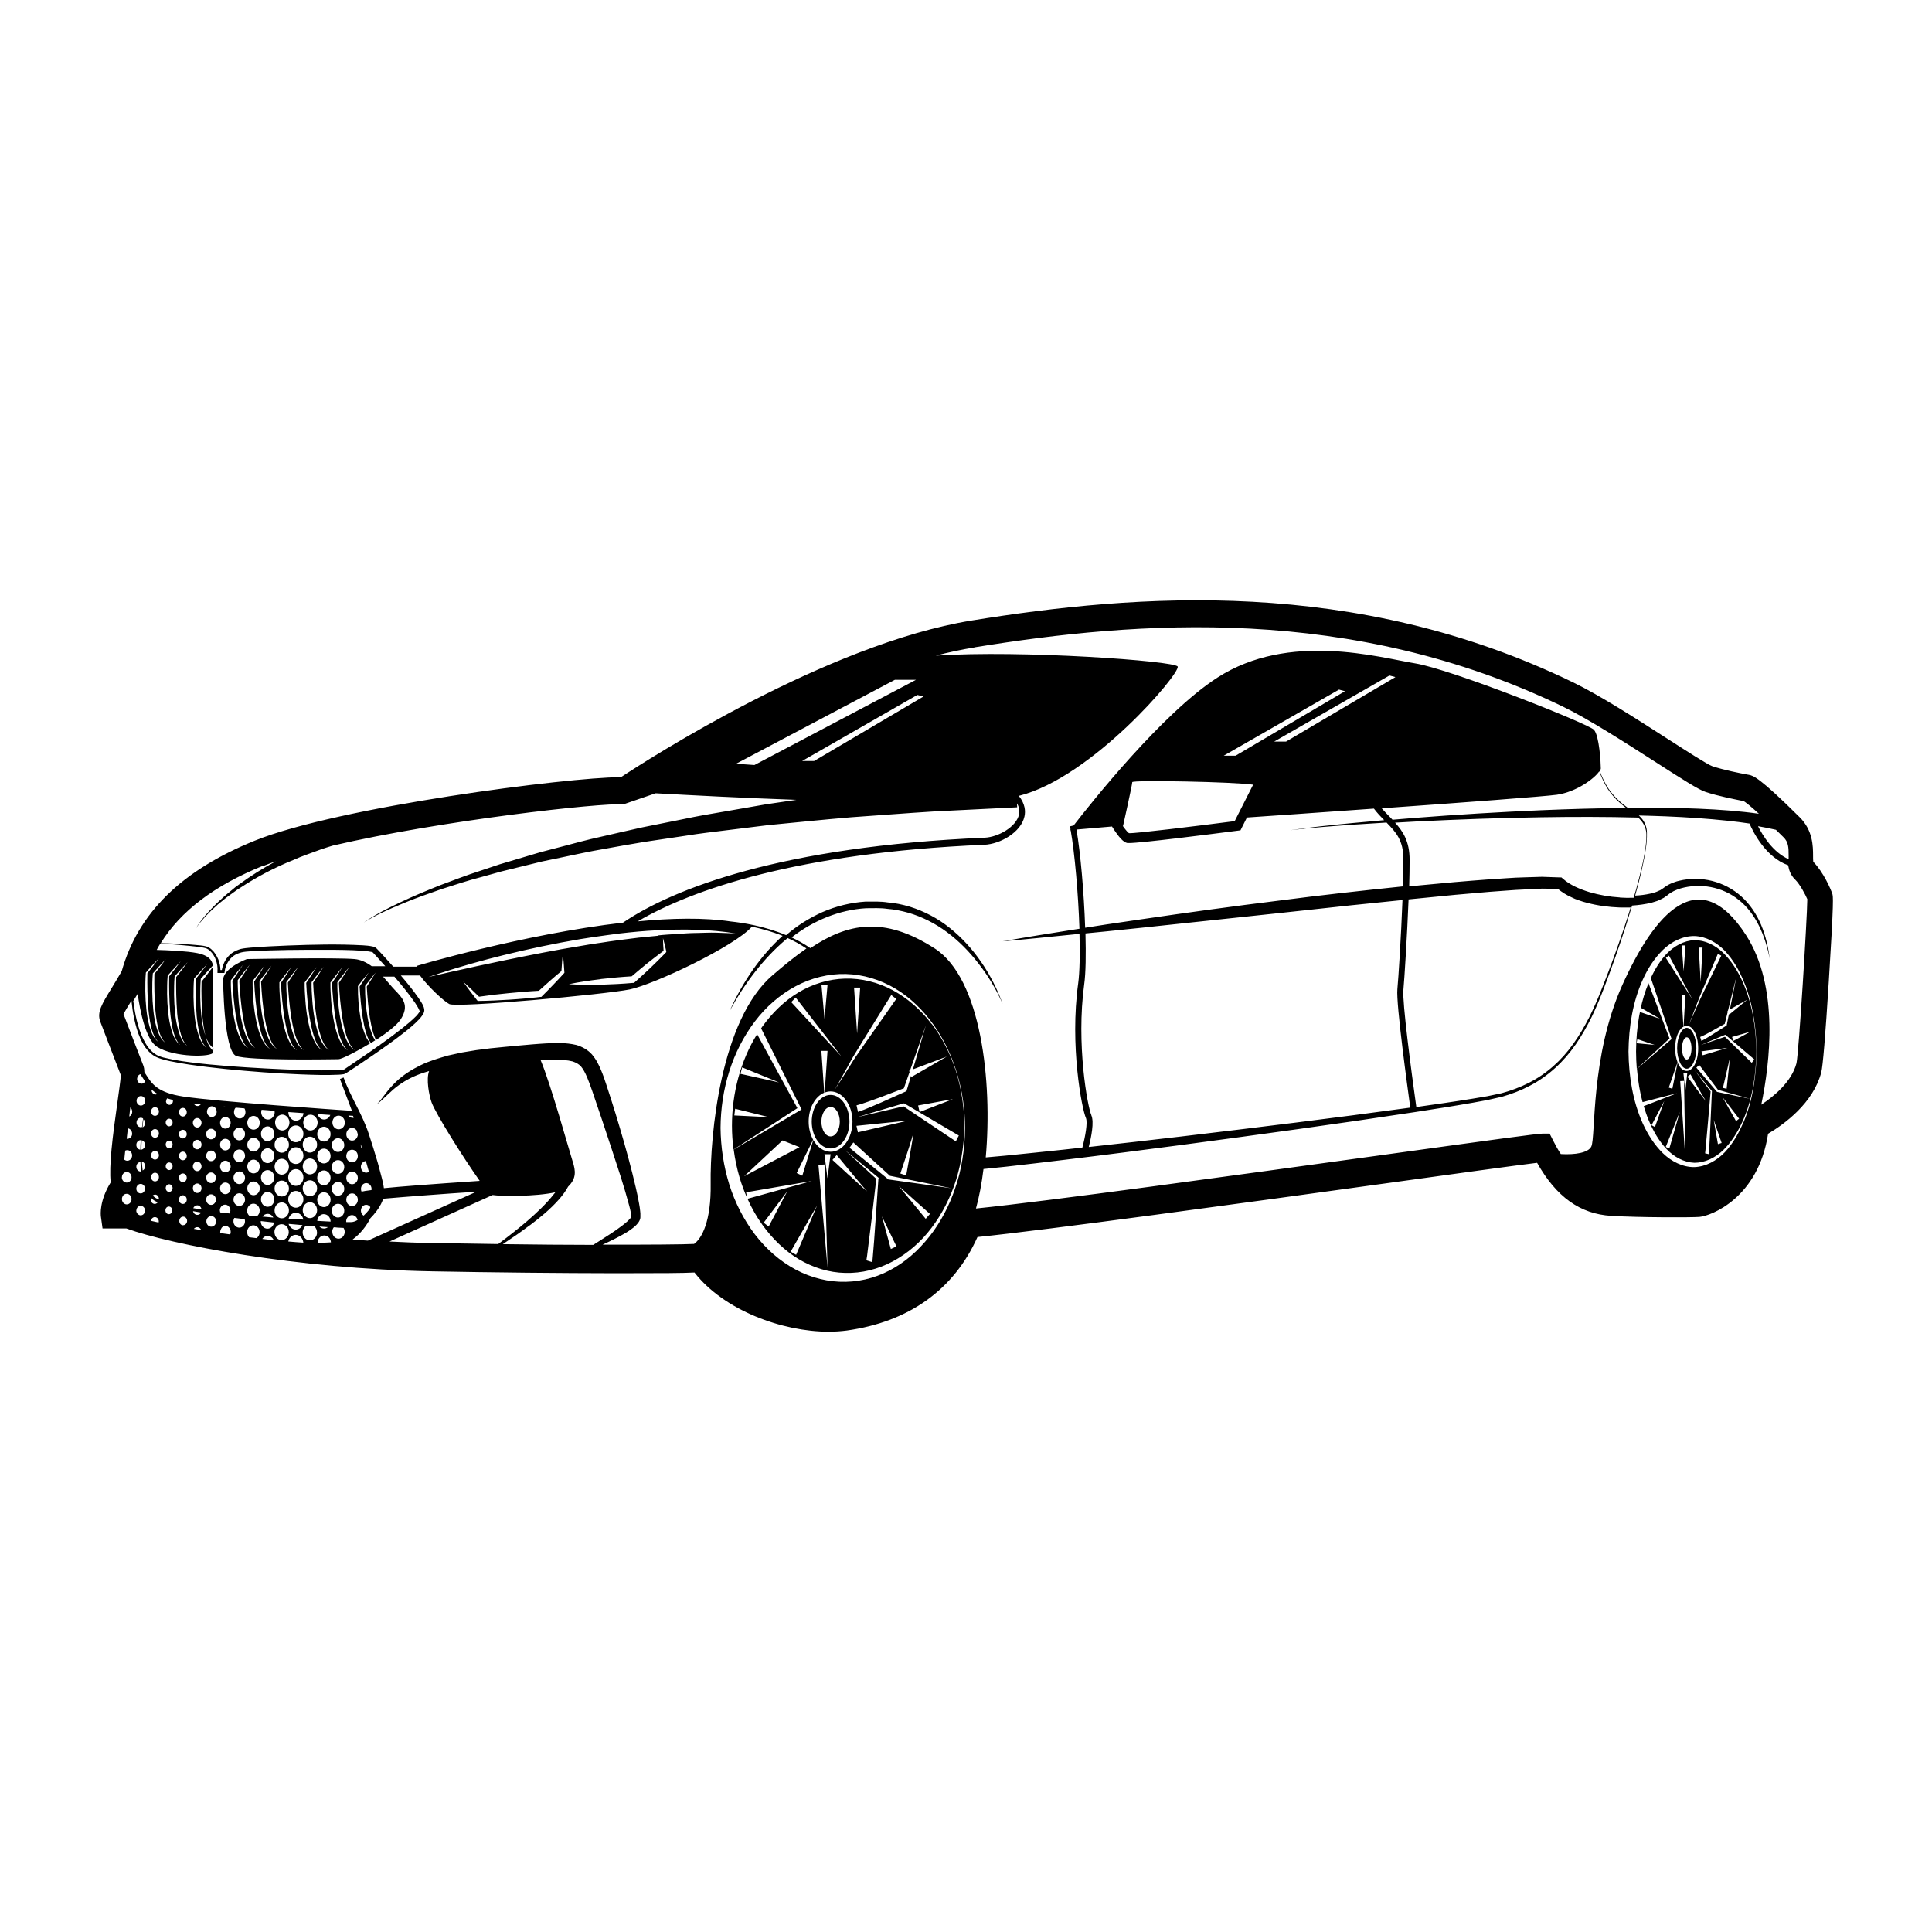 <?xml version="1.0" encoding="UTF-8"?>
<svg id="Layer_1" data-name="Layer 1" xmlns="http://www.w3.org/2000/svg" width="500" height="500" viewBox="0 0 500 500">
  <rect width="500" height="500" fill="none"/>
  <path d="m474.18,231.28c-.33-1.07-2.27-5.56-4.91-8.25-.05-.36-.05-1.01-.05-1.53,0-2.47-.03-6.58-3.45-9.98-10.52-10.47-12.11-10.8-13.16-10.99l-.6-.11c-1.75-.33-5.81-1.12-8.83-2.11-1.23-.41-6.74-3.97-11.62-7.1-7.81-5.02-17.54-11.29-24.5-14.64-56.35-27.33-112.76-22.89-155.6-15.98-37.44,6.06-83.84,35.99-90.78,40.56h-.33c-13.05,0-72.66,7.59-94.42,16.42-18.94,7.67-30.2,18.72-34.43,33.77-.9,1.59-1.81,3.04-2.6,4.36-2.55,4.17-3.84,6.22-2.96,8.66.38,1.07,4.3,11.21,5.34,13.9-.08,1.23-.52,4.44-.9,7.1-1.26,8.94-2.19,16.31-1.73,20.64-2.91,4.71-2.63,8.25-2.52,8.96l.41,2.96h6.17c11.43,4.17,43.83,10.44,79.13,11.1,15.87.3,33.19.47,47.58.49,11.92,0,17.51-.03,20.31-.19,7.62,9.78,22.69,15.32,34.73,15.32,1.62,0,3.18-.11,4.66-.3,16.06-2.22,27.74-10.55,33.85-24.2,18.14-1.84,68.3-8.74,105.28-13.84,18.2-2.52,34.29-4.74,39.55-5.37,4.99,8.85,11.13,13.24,19.19,13.73,7.02.44,20.91.44,22.83.27,3.01-.25,15.24-4.91,17.76-21.52,4.3-2.55,11.65-7.92,13.76-15.87.41-1.56,1.07-9.48,1.95-23.57,1.34-21.3,1.12-22.01.9-22.69m-14.55-16.5c.6.6,1.23,1.21,1.92,1.89,1.29,1.26,1.34,2.6,1.34,4.85v.85c-4.08-1.81-6.72-6.14-7.92-8.55,1.56.27,3.1.58,4.63.93m-207.24-47.25c42.02-6.8,97.27-11.16,152.17,15.4,6.61,3.21,16.17,9.35,23.85,14.28,7.29,4.69,11.21,7.18,13.02,7.78,3.34,1.1,7.51,1.89,9.51,2.3l.33.05c.49.3,1.75,1.26,3.95,3.29-2.49-.36-4.96-.6-7.46-.82-5.45-.44-10.88-.63-16.31-.71-3.4-.05-6.77-.05-10.17,0-1.89-1.37-3.67-2.99-5.02-5.02-.9-1.4-1.64-2.91-2.22-4.52.16-.27.27-.49.27-.66,0-1.32-.38-8.47-1.78-10-1.37-1.53-36.97-15.68-46.27-17.19-9.29-1.51-32.62-8.28-51.2,3.7-14.25,9.18-32.84,32.64-37.19,38.26l-.93.22c.05.25.11.52.14.79-.11.14-.16.22-.16.22h.19c1.04,5.89,1.97,16.42,2.27,25.49l-1.95.3c-5.98.96-11.95,1.89-17.93,2.96,6.03-.52,12.03-1.15,18.03-1.75l1.86-.19c.14,5.26.05,9.95-.33,12.77-2.22,16.06.93,32.53,2,34.89.49,1.12-.16,4.8-.93,7.65-1.56.16-3.12.36-4.69.52-5.04.55-10.09,1.04-15.13,1.56l-5.18.47c1.75-19.51-1.12-46.29-13.21-54.08-13.18-8.5-22.58-6.52-32.18-.08-1.53-1.07-3.18-2-4.85-2.77,5.67-4.41,12.36-7.15,19.27-7.56,1.84,0,3.67-.11,5.51.16,1.84.14,3.65.52,5.43,1.01,3.56,1.04,6.93,2.74,10,5.02s5.81,5.07,8.22,8.2c2.44,3.12,4.52,6.58,6.17,10.31-2.8-7.67-7.48-14.66-13.7-19.62-3.1-2.49-6.63-4.33-10.33-5.48-1.86-.55-3.76-.96-5.67-1.1-1.89-.3-3.84-.22-5.76-.22-3.84.25-7.65,1.18-11.21,2.74-3.34,1.51-6.52,3.48-9.35,5.95-5.67-2.38-11.37-3.23-14.31-3.54-6.93-1.04-15.32-.88-24.09-.03,13.9-8.17,41.33-17.76,89.68-19.82,4.17-.19,9.48-3.23,10.39-7.29.33-1.4.19-3.32-1.45-5.37,18.83-4.66,41.88-31.74,41.11-33.47-.66-1.45-40.56-4.33-62.6-2.82,3.34-.88,6.72-1.59,10.09-2.14m30.18,121.09c-.99-2.19-3.97-18.45-1.86-33.88.41-2.91.47-7.76.33-13.18l5.59-.55,9.02-.93,36.04-3.84,18.01-1.95,13.38-1.37c-.36,9.54-1.04,20.15-1.32,23.08-.36,3.84,2.69,25.82,3.34,30.64-19.76,2.71-39.55,5.13-59.34,7.48-7.95.93-15.9,1.84-23.87,2.71.63-2.49,1.45-6.47.66-8.22m131.48-89.02c.55,1.59,1.26,3.12,2.17,4.55,1.26,1.97,2.96,3.59,4.77,4.96-7.35.05-14.72.27-22.06.58-10.83.47-21.65,1.12-32.48,1.97-1.97.16-3.95.33-5.92.49-.25-.25-.49-.49-.74-.77-.69-.69-1.37-1.4-2.06-2.19,20.42-1.45,42.26-3.07,45.33-3.51,5.13-.74,9.81-4.28,10.96-6.06m-81.02-7.7h-3.1l29.82-17.1,1.56.41-28.31,16.69h.03Zm-13.05,3.65h-3.1l29.82-17.1,1.56.41-28.31,16.69h.03Zm4.5,7.51l-4.77,9.43c-10,1.29-25.65,3.21-27.35,3.12-.19-.11-.66-.52-1.62-1.89h.08s2.38-10.66,2.38-11.32c0-.6,26.5-.08,31.3.66m-36.51,10.88c1.78,2.82,2.93,4.03,3.95,4.22h.41c3.18,0,20.58-2.22,28.26-3.21l.6-.08,1.67-3.32c4.96-.33,18.36-1.26,32.86-2.3.88,1.15,1.78,2.11,2.66,2.99-2.71.25-5.43.49-8.14.74-5.4.52-10.8,1.07-16.17,1.86,5.37-.66,10.8-1.04,16.2-1.43,2.91-.19,5.81-.38,8.72-.55,2.47,2.52,4.36,4.63,4.36,9.48,0,2.03-.05,4.44-.14,7.04-10.63,1.1-21.24,2.27-31.82,3.65-12.01,1.48-23.98,3.12-35.96,4.88l-8.99,1.32-5.45.85c-.3-9.04-1.21-19.43-2.25-25.41l9.21-.79.03.05Zm78.72,72.5c-1.34-9.59-3.65-27.13-3.34-30.26.27-2.99.96-13.79,1.34-23.43l3.04-.3c6-.63,12.01-1.18,18.01-1.67l4.5-.33,2.25-.16,2.25-.11,4.5-.22,4.06.05c1.1.88,2.27,1.62,3.45,2.14.33.16.69.33,1.01.47l1.04.38c.69.27,1.37.44,2.08.63,2.77.74,5.59,1.1,8.41,1.21.96.03,1.92,0,2.88,0-.55,1.75-1.1,3.51-1.7,5.26-1.75,5.24-3.65,10.42-5.67,15.51-1.01,2.58-2.08,5.07-3.29,7.51-1.23,2.41-2.58,4.74-4.14,6.93-3.07,4.36-7.04,7.89-11.57,10.17-2.27,1.15-4.63,2.03-7.07,2.69-1.23.27-2.47.52-3.67.77l-3.75.63c-4.85.79-9.73,1.48-14.61,2.17m52.68-54.24c-2.66-.16-5.32-.63-7.87-1.37-2.52-.77-5.04-1.84-6.88-3.48l-.38-.33h-.38l-4.66-.16-4.55.14-2.27.08-2.27.14-4.52.3c-6.03.44-12.06.96-18.09,1.56-.88.08-1.75.19-2.66.27.08-2.52.11-4.88.11-6.88,0-4.77-1.7-7.35-3.76-9.62,1.78-.11,3.56-.19,5.34-.3,10.83-.55,21.65-.93,32.45-1.1,8.36-.14,16.75-.14,25.11.08.27.25.52.49.77.79.85.99,1.37,2.3,1.37,3.67,0,2.77-.55,5.51-1.15,8.2-.63,2.71-1.34,5.43-2.14,8.09-1.18.05-2.38.03-3.56-.05m-171.55,73.7c-1.37,4.55-3.4,8.85-6.11,12.64-2.71,3.75-6.03,7.04-9.92,9.35-3.86,2.33-8.28,3.67-12.75,3.75-4.47.11-8.96-1.01-13.02-3.18s-7.65-5.34-10.55-9.13c-2.88-3.81-5.13-8.22-6.61-12.91-1.45-4.69-2.19-9.65-2.25-14.61.03-4.96.77-9.92,2.25-14.61,1.48-4.69,3.73-9.1,6.61-12.91,2.88-3.81,6.5-6.96,10.55-9.13,4.06-2.17,8.55-3.29,13.02-3.18s8.88,1.45,12.75,3.75c3.89,2.3,7.24,5.59,9.92,9.35,2.71,3.78,4.74,8.09,6.11,12.64s2.06,9.32,2.06,14.09c0,2.77-.25,5.51-.69,8.22-.19,1.18-.44,2.33-.71,3.48-.19.79-.41,1.59-.66,2.38m-92.23-52.6c2.66-.3,5.34-.55,8.03-.71,1.32-1.15,2.69-2.25,4.03-3.37,1.4-1.1,2.8-2.19,4.22-3.23-.08-1.1-.14-2.19-.16-3.29.33,1.12.6,2.27.85,3.43v.19l-.14.16c-1.29,1.34-2.6,2.63-3.95,3.92-1.34,1.26-2.69,2.52-4.08,3.73l-.19.16h-.25c-2.74.25-5.51.38-8.28.47-2.77.05-5.54.05-8.3-.14,2.74-.58,5.48-.96,8.22-1.29m14.86-11.24l-4.99.49-4.99.63c-.88.11-1.75.22-2.63.36-.79.11-1.56.25-2.36.36-.19.03-.38.05-.58.08-1.48.22-2.93.44-4.41.71-6.63,1.07-13.21,2.38-19.79,3.73-1.64.33-3.29.69-4.93,1.04-1.64.33-3.29.71-4.93,1.07-2.47.52-4.91,1.1-7.37,1.64-.82.19-1.67.38-2.49.58.82-.27,1.67-.55,2.49-.82,5.62-1.84,11.29-3.45,16.99-4.85,6.55-1.62,13.16-3.01,19.82-4.14,2.25-.36,4.52-.71,6.8-1.01,1.1-.14,2.19-.3,3.29-.44,3.32-.38,6.63-.71,9.98-.85,6.72-.33,13.49-.27,20.15.82-1.67-.05-3.37-.11-5.02-.19-1.67-.05-3.34.05-5.02.08-1.67,0-3.34.14-5.02.25s-3.34.19-5.02.38m-24.2,9.65l-.14.16c-.93,1.01-1.86,2.03-2.82,3.01-.93.99-1.92,1.97-2.88,2.93l-.16.16h-.27c-1.32.19-2.66.27-3.97.41-1.32.14-2.66.19-3.97.3-2.66.16-5.32.3-8,.33h-.25l-.14-.16c-1.23-1.56-2.44-3.15-3.62-4.82,1.4,1.26,2.77,2.58,4.11,3.89,2.58-.38,5.18-.69,7.76-.93,1.32-.11,2.66-.25,3.97-.36,1.26-.08,2.49-.19,3.75-.25.93-.85,1.89-1.7,2.85-2.55.99-.88,1.97-1.7,2.99-2.55.11-1.48.19-2.96.38-4.44.16,1.56.27,3.1.38,4.66v.16l.03.03Zm85.54-75.81h5.45l-41.83,22.06-4.74-.33s41.11-21.74,41.11-21.74Zm5.81,3.92l1.56.41-28.31,16.69h-3.1l29.82-17.1h.03Zm-169.3,44.27c.99-.41,2.08-.79,3.23-1.21-3.32,1.78-6.55,3.81-9.62,6.08-.55.38-1.07.77-1.56,1.21l-1.53,1.26c-.52.41-.99.88-1.48,1.32-.49.47-.99.88-1.45,1.37l-1.4,1.43-1.34,1.51c-.85,1.04-1.7,2.11-2.36,3.29.71-1.15,1.62-2.17,2.49-3.15l1.4-1.43,1.45-1.34c.47-.47,1.01-.85,1.51-1.26.52-.41.99-.85,1.53-1.21l1.59-1.15c.52-.38,1.04-.77,1.62-1.1,4.33-2.85,8.91-5.24,13.65-7.15,2.33-1.07,4.77-1.84,7.13-2.74,1.04-.36,2.08-.69,3.15-1.01,27.9-6.5,69.21-11.1,75.24-10.69l8.3-2.85c8.85.49,22.31,1.21,36.43,1.7-2.6.38-5.24.77-7.84,1.15l-10.69,1.86c-3.56.6-7.13,1.21-10.69,1.97l-10.66,2.14c-3.54.77-7.07,1.62-10.61,2.41-3.54.77-7.04,1.73-10.55,2.66l-5.26,1.37-5.24,1.56-5.24,1.56-5.18,1.73c-3.45,1.1-6.88,2.44-10.28,3.7-3.4,1.37-6.77,2.74-10.09,4.33-3.32,1.56-6.61,3.21-9.65,5.32,3.12-1.95,6.5-3.43,9.84-4.82,3.34-1.43,6.77-2.6,10.2-3.81,3.45-1.1,6.88-2.25,10.39-3.15l5.21-1.45,5.26-1.29,5.26-1.29,5.29-1.1c3.54-.74,7.04-1.51,10.58-2.11,3.54-.63,7.07-1.29,10.63-1.86l10.66-1.59c3.54-.58,7.13-.99,10.69-1.43l10.69-1.32c7.15-.69,14.28-1.43,21.43-2.03,7.15-.49,14.31-1.07,21.49-1.51l21.49-1.07-.05-1.04c.52.9.74,1.89.52,2.93-.71,3.18-5.37,5.84-8.91,5.98-52.57,2.25-80.55,13.16-93.57,21.98-25.93,3.01-53.34,11.18-53.34,11.18-.03.05-.05.14-.05.22h-6.06c-1.01-1.15-2.06-2.3-3.1-3.43l-.88-.93c-.16-.16-.27-.3-.49-.49-.19-.14-.41-.27-.52-.27-.11-.03-.25-.08-.36-.11-.88-.19-1.7-.25-2.49-.3-6.5-.36-12.96-.19-19.41.05-3.23.14-6.47.27-9.7.55-.79.08-1.62.14-2.47.33-.82.22-1.64.58-2.38,1.1-1.37,1.01-2.25,2.6-2.58,4.36h-.36c0-.96-.22-1.89-.55-2.74-.41-.99-.99-1.92-1.78-2.6-.38-.36-.85-.6-1.34-.77-.49-.14-.96-.19-1.45-.25-.93-.11-1.89-.16-2.82-.25-2.49-.16-5.02-.3-7.51-.33,5.15-8.33,13.9-14.94,26.53-20.06m-27.93,37.28c.14,1.53.36,3.07.69,4.55.38,1.45.82,2.99,1.92,4-.6-.41-1.07-1.04-1.43-1.73-.38-.69-.63-1.43-.85-2.17-.44-1.51-.69-3.04-.85-4.6s-.25-3.12-.27-4.69c0-1.56,0-3.12.14-4.69v-.08l.05-.05c1.1-1.23,2.19-2.44,3.32-3.65-.96,1.32-1.95,2.6-2.96,3.86-.05,3.07,0,6.14.25,9.18m-2.06-9.32c-.05,3.07,0,6.14.25,9.18.14,1.53.36,3.07.69,4.55.38,1.45.82,2.99,1.92,4-.6-.41-1.07-1.04-1.43-1.73-.38-.69-.63-1.43-.85-2.17-.44-1.51-.69-3.04-.85-4.6s-.25-3.12-.27-4.69c0-1.56,0-3.12.14-4.69v-.08l.05-.05c1.07-1.23,2.19-2.44,3.32-3.65-.96,1.32-1.95,2.6-2.96,3.86m-2.55,5.15c.66,4.8,2.14,12.06,5.04,13.9,4.44,2.82,14.33,2.71,14.53,1.43,0-.14.05-.52.05-1.1-.6-.41-1.04-1.04-1.43-1.7-.38-.69-.63-1.43-.85-2.17-.44-1.51-.69-3.04-.85-4.6s-.25-3.12-.27-4.69c0-1.56,0-3.12.14-4.69v-.08l.05-.05c1.04-1.18,2.08-2.33,3.15-3.45h0c-.3-.44-.19-2.38-4.14-3.15-2.66-.52-7.56-.74-10.47-.82.3-.58.6-1.12.96-1.67.66.05,1.32.08,1.97.14,1.89.14,3.75.3,5.62.49.93.11,1.86.19,2.8.33.47.08.93.14,1.34.27s.79.38,1.12.69c1.34,1.26,2.06,3.34,1.92,5.24v.47h1.81l.05-.41c.22-1.59,1.07-3.15,2.33-4.03.63-.44,1.34-.71,2.08-.9.74-.16,1.53-.22,2.33-.27,3.21-.19,6.44-.27,9.65-.33,3.23-.05,6.44-.05,9.68-.05s6.44.03,9.62.25c.79.05,1.59.14,2.3.3.14,0,.36.14.25.05.11.08.27.27.41.41l.85.93c.69.77,1.37,1.53,2.06,2.3h-3.51c-1.32-.96-2.82-1.7-4.44-1.84-4.74-.44-27.87,0-27.87,0,0,0-5.65,2.06-6.14,5.13,0,0,.11,18.64,3.37,19.93,3.26,1.29,25,.85,26.48.85.79,0,4.52-1.86,8.25-4.14-.25-.25-.44-.52-.63-.79-.38-.55-.66-1.18-.88-1.81-.49-1.26-.79-2.6-1.04-3.95-.47-2.69-.69-5.43-.66-8.17v-.08l.05-.05c.6-.82,1.23-1.62,1.89-2.41.27-.33.55-.69.82-1.01-.22.33-.41.66-.63,1.01-.55.88-1.12,1.75-1.7,2.6.16,2.66.38,5.34.79,7.98.22,1.32.47,2.63.85,3.92.3.96.69,1.95,1.29,2.71.36-.22.74-.47,1.1-.69,0,0-.03-.03-.03-.05-.38-.58-.66-1.18-.88-1.84-.49-1.26-.79-2.6-1.04-3.95-.47-2.69-.69-5.43-.66-8.17v-.08l.05-.05c.6-.79,1.23-1.59,1.86-2.38.27-.33.55-.69.82-1.01-.22.33-.41.69-.63,1.01-.55.88-1.12,1.75-1.67,2.6.16,2.69.38,5.34.79,7.98.22,1.32.47,2.63.85,3.92.22.66.44,1.32.77,1.92,2.82-1.84,5.4-3.84,6.36-5.32,2.38-3.67.49-5.54-1.59-7.7-.79-.82-1.78-2.08-2.96-3.37h2.93c1.89,2.19,3.73,4.44,5.37,6.8.44.69.93,1.43,1.15,2.06.25-.05-.33.77-.85,1.32-1.12,1.15-2.41,2.19-3.7,3.23-1.89,1.48-3.81,2.91-5.78,4.3.05.05.11.11.16.16-.08-.03-.14-.08-.22-.14-.74.52-1.45,1.04-2.19,1.56l-4.11,2.8-2.06,1.4-.52.36-.27.19h-.05c-.33.05-.71.11-1.1.14-3.15.16-6.41.05-9.62,0-6.44-.22-12.88-.55-19.3-1.04-3.21-.25-6.41-.55-9.62-.96-1.59-.19-3.18-.44-4.77-.74-.79-.16-1.56-.33-2.33-.52-.77-.22-1.51-.47-2.14-.93-1.32-.88-2.3-2.3-3.04-3.84s-1.29-3.21-1.7-4.91c-.38-1.62-.66-3.26-.88-4.93.36-.58.74-1.21,1.12-1.84m10.22,4.88c.14,1.53.36,3.07.69,4.55.38,1.45.82,2.99,1.92,4-.6-.41-1.07-1.04-1.43-1.73-.38-.69-.63-1.43-.85-2.17-.44-1.51-.69-3.04-.85-4.6s-.25-3.12-.27-4.69c0-1.56,0-3.12.14-4.69v-.08l.05-.05c1.07-1.23,2.19-2.44,3.32-3.65-.96,1.32-1.95,2.6-2.96,3.86-.05,3.07,0,6.14.25,9.18m-2.06-9.32c-.05,3.07,0,6.14.25,9.18.14,1.53.36,3.07.69,4.55.38,1.45.82,2.99,1.92,4-.6-.41-1.07-1.04-1.43-1.73-.38-.69-.63-1.43-.85-2.17-.44-1.51-.69-3.04-.85-4.6s-.25-3.12-.27-4.69c0-1.56,0-3.12.14-4.69v-.08l.05-.05c1.1-1.23,2.19-2.44,3.32-3.65-.96,1.32-1.95,2.6-2.96,3.86m7.07,10c.14,1.53.36,3.07.69,4.55.38,1.45.82,2.99,1.92,4-.6-.41-1.07-1.04-1.43-1.73-.38-.69-.63-1.43-.85-2.17-.44-1.51-.69-3.04-.85-4.6s-.25-3.12-.27-4.69c0-1.56,0-3.12.14-4.69v-.08l.05-.05c1.1-1.23,2.19-2.44,3.32-3.65-.96,1.32-1.95,2.6-2.96,3.86-.05,3.07,0,6.14.25,9.18m35.96.96c.25,1.51.55,3.01,1.01,4.47.47,1.43,1.04,2.91,2.19,3.84-.63-.36-1.15-.96-1.56-1.59-.41-.63-.74-1.37-1.01-2.08-.55-1.45-.9-2.99-1.18-4.52s-.47-3.07-.58-4.63c-.11-1.56-.22-3.1-.19-4.69v-.08l.05-.05c.99-1.32,2-2.63,3.04-3.92-.88,1.4-1.75,2.77-2.69,4.11.14,3.07.44,6.11.9,9.13m2.44,4.6c-.55-1.45-.9-2.99-1.18-4.52s-.47-3.07-.58-4.63c-.11-1.56-.22-3.1-.19-4.69v-.08l.05-.05c.99-1.32,2-2.63,3.04-3.92-.88,1.4-1.75,2.77-2.69,4.11.14,3.07.44,6.11.9,9.13.25,1.51.55,3.01,1.01,4.47.47,1.43,1.04,2.91,2.19,3.84-.63-.36-1.15-.96-1.56-1.59-.41-.66-.74-1.37-1.01-2.08m-9.07-4.6c.25,1.51.55,3.01,1.01,4.47.47,1.43,1.04,2.91,2.19,3.84-.63-.36-1.15-.96-1.56-1.59-.41-.63-.74-1.37-1.01-2.08-.55-1.45-.9-2.99-1.18-4.52s-.47-3.07-.58-4.63c-.11-1.56-.22-3.1-.19-4.69v-.08l.05-.05c.99-1.32,2-2.63,3.04-3.92-.88,1.4-1.75,2.77-2.69,4.11.14,3.07.44,6.11.9,9.13m2.44,4.6c-.55-1.45-.9-2.99-1.18-4.52s-.47-3.07-.58-4.63c-.11-1.56-.22-3.1-.19-4.69v-.08l.05-.05c.99-1.32,2-2.63,3.04-3.92-.88,1.4-1.75,2.77-2.69,4.11.14,3.07.44,6.11.9,9.13.25,1.51.55,3.01,1.01,4.47.47,1.43,1.04,2.91,2.19,3.84-.63-.36-1.15-.96-1.56-1.59-.41-.66-.74-1.37-1.01-2.08m-8.94-4.6c.25,1.51.55,3.01,1.01,4.47.47,1.43,1.04,2.91,2.19,3.84-.63-.36-1.15-.96-1.56-1.59-.41-.63-.74-1.37-1.01-2.08-.55-1.45-.9-2.99-1.18-4.52s-.47-3.07-.58-4.63c-.11-1.56-.22-3.1-.19-4.69v-.08l.05-.05c.99-1.32,2-2.63,3.04-3.92-.88,1.4-1.75,2.77-2.69,4.11.14,3.07.44,6.11.9,9.13m2.44,4.6c-.55-1.45-.9-2.99-1.18-4.52s-.47-3.07-.58-4.63c-.11-1.56-.22-3.1-.19-4.69v-.08l.05-.05c.99-1.32,2-2.63,3.04-3.92-.88,1.4-1.75,2.77-2.69,4.11.14,3.07.44,6.11.9,9.13.25,1.51.55,3.01,1.01,4.47.47,1.43,1.04,2.91,2.19,3.84-.63-.36-1.15-.96-1.56-1.59-.41-.66-.74-1.37-1.01-2.08m-14.97-5.1c.25,1.51.55,3.01,1.01,4.47.47,1.43,1.04,2.91,2.19,3.84-.63-.36-1.15-.96-1.56-1.59-.41-.66-.74-1.37-1.01-2.08-.55-1.45-.9-2.99-1.18-4.52s-.47-3.07-.58-4.63-.22-3.1-.19-4.69v-.08l.05-.05c.99-1.32,2-2.63,3.04-3.92-.88,1.4-1.75,2.77-2.69,4.11.14,3.07.44,6.11.9,9.13m2.44,4.6c-.55-1.45-.9-2.99-1.18-4.52s-.47-3.07-.58-4.63-.22-3.1-.19-4.69v-.08l.05-.05c.99-1.32,2-2.63,3.04-3.92-.88,1.4-1.75,2.77-2.69,4.11.14,3.07.44,6.11.9,9.13.25,1.51.55,3.01,1.01,4.47.47,1.43,1.04,2.91,2.19,3.84-.63-.36-1.15-.96-1.56-1.59-.41-.63-.74-1.37-1.01-2.08m2.11-8.91c-.11-1.56-.22-3.1-.19-4.69v-.08l.05-.05c.99-1.32,2-2.63,3.04-3.92-.88,1.4-1.75,2.77-2.69,4.11.14,3.07.44,6.11.9,9.13.25,1.51.55,3.01,1.01,4.47.47,1.43,1.04,2.91,2.19,3.84-.63-.36-1.15-.96-1.56-1.59-.41-.63-.74-1.37-1.01-2.08-.55-1.45-.9-2.99-1.18-4.52s-.47-3.07-.58-4.63m3.56,9.15c-.55-1.45-.9-2.99-1.18-4.52s-.47-3.07-.58-4.63-.22-3.1-.19-4.66v-.08l.05-.05c.99-1.32,2-2.63,3.04-3.92-.88,1.4-1.75,2.77-2.69,4.11.14,3.07.44,6.11.9,9.13.25,1.51.55,3.01,1.01,4.47.47,1.43,1.04,2.91,2.19,3.84-.63-.36-1.15-.96-1.56-1.59-.41-.63-.74-1.37-1.01-2.08m-29.82,14.33v-.14h0s.11.08.14.14c.38.33.82.66,1.32.96h0c-.14.08-.3.16-.49.16-.14,0-.27-.03-.38-.08-.08-.03-.14-.08-.19-.14-.05-.03-.08-.05-.14-.11s-.08-.11-.11-.16c-.03-.05-.08-.11-.11-.19-.05-.14-.08-.27-.08-.44m3.78,2.82c0-.27.11-.55.27-.71.44.14.93.3,1.43.41.03.08.05.19.05.3,0,.41-.25.77-.58.9-.11.05-.22.08-.33.08-.27,0-.52-.14-.69-.36-.14-.16-.22-.38-.22-.6m7.18.6c.58.08,1.18.14,1.84.22-.22.27-.52.44-.85.44-.44,0-.79-.27-.99-.66m7.73.79c.3,0,.58.05.88.08-.11.03-.22.05-.33.05-.19,0-.38-.05-.55-.14m2.71,1.45c0-.47.16-.88.44-1.15.74.05,1.51.14,2.25.19.19.27.27.6.27.96,0,.14,0,.25-.03.36-.14.74-.74,1.29-1.45,1.29-.79,0-1.43-.69-1.48-1.53v-.11m7.04,0c0-.22.03-.41.11-.6,1.12.08,2.25.16,3.34.27,0,.11.03.22.03.33,0,.36-.08.69-.25.96-.3.58-.85.96-1.48.96-.74,0-1.34-.49-1.62-1.18-.08-.22-.14-.47-.14-.71m7.04,0v-.05c.66.05,1.32.11,1.97.14.66.05,1.32.11,1.95.14-.05.49-.25.93-.55,1.26-.36.41-.85.69-1.4.69-.66,0-1.23-.36-1.59-.9-.25-.36-.38-.79-.38-1.29m7.59.49c1.18.08,2.27.16,3.26.22-.27.69-.88,1.18-1.62,1.18-.79,0-1.45-.6-1.67-1.4m41.09,20.09l-28.07,12.66c-1.32-.08-2.63-.19-3.95-.3,2.06-1.51,3.56-3.51,4.6-5.51.58-.58,1.12-1.21,1.62-1.89.41-.55.79-1.12,1.12-1.78.22-.44.41-.88.58-1.37,5.59-.49,14.99-1.21,24.06-1.81m-87.95,4.88c0-.69.49-1.23,1.12-1.23s1.12.55,1.12,1.23c0,.38-.16.71-.38.93-.19.19-.47.3-.74.3-.49,0-.9-.36-1.07-.82-.05-.14-.08-.27-.08-.41m12.06-20.91c.55,0,1.01.49,1.01,1.12s-.44,1.12-1.01,1.12-1.01-.49-1.01-1.12.44-1.12,1.01-1.12m-1.01-4.55c0-.63.44-1.12,1.01-1.12s1.01.49,1.01,1.12-.44,1.12-1.01,1.12-1.01-.49-1.01-1.12m1.01,10.2c.55,0,1.01.49,1.01,1.12s-.44,1.12-1.01,1.12-1.01-.49-1.01-1.12.44-1.12,1.01-1.12m0,5.65c.55,0,1.01.49,1.01,1.12s-.44,1.12-1.01,1.12-1.01-.49-1.01-1.12.44-1.12,1.01-1.12m0,5.65c.55,0,1.01.49,1.01,1.12s-.44,1.12-1.01,1.12-1.01-.49-1.01-1.12.44-1.12,1.01-1.12m7.29-11.57c.69,0,1.26.6,1.26,1.37s-.55,1.37-1.26,1.37-1.26-.63-1.26-1.37.55-1.37,1.26-1.37m-1.26-4.28c0-.77.55-1.37,1.26-1.37s1.26.6,1.26,1.37-.55,1.37-1.26,1.37-1.26-.63-1.26-1.37m1.26,9.95c.69,0,1.26.6,1.26,1.37s-.55,1.37-1.26,1.37-1.26-.63-1.26-1.37.55-1.37,1.26-1.37m0,5.65c.69,0,1.26.6,1.26,1.37s-.55,1.37-1.26,1.37-1.26-.63-1.26-1.37.55-1.37,1.26-1.37m2.27,4.19c0-.82.6-1.51,1.37-1.51s1.37.69,1.37,1.51c0,.27-.08.55-.19.77-.44-.05-.88-.08-1.29-.14-.38-.05-.77-.11-1.15-.14-.05-.16-.08-.33-.08-.49m5.02-15.79c.82,0,1.48.74,1.48,1.64s-.66,1.64-1.48,1.64-1.51-.74-1.51-1.64.66-1.64,1.51-1.64m-1.51-4c0-.9.66-1.64,1.51-1.64s1.48.74,1.48,1.64-.66,1.64-1.48,1.64-1.51-.74-1.51-1.64m1.51,9.68c.82,0,1.48.74,1.48,1.64s-.66,1.64-1.48,1.64-1.51-.74-1.51-1.64.66-1.64,1.51-1.64m0,5.65c.82,0,1.48.74,1.48,1.64s-.66,1.64-1.48,1.64-1.51-.74-1.51-1.64.66-1.64,1.51-1.64m2.03,4.47c0-.99.74-1.78,1.62-1.78s1.62.79,1.62,1.78c0,.63-.3,1.18-.77,1.51-.66-.05-1.29-.11-1.95-.19-.33-.33-.55-.79-.55-1.32m25.65,2.82c0-.9.66-1.64,1.51-1.64.71,0,1.29.55,1.45,1.26-.55.33-1.12.55-1.67.55h-1.26v-.16m3.75-19.82v-.19c.11.41.25.82.38,1.26-.25-.27-.38-.63-.38-1.04m1.32,4.14c.27.96.55,1.89.79,2.8-.22.14-.44.22-.71.22-.16,0-.33-.03-.49-.11-.52-.22-.88-.77-.88-1.4,0-.33.08-.6.25-.85.25-.38.63-.63,1.07-.66m-.63,14.12c-.16-.11-.3-.22-.41-.38-.16-.25-.27-.58-.27-.9,0-.82.6-1.51,1.37-1.51h0c.44,0,.82.25,1.07.6-.05.16-.16.36-.22.55-.47.6-.99,1.15-1.53,1.67m2.03-6.63c-1.34.16-2.11.3-2.55.41-.11-.22-.16-.47-.16-.71,0-.82.6-1.51,1.37-1.51.08,0,.16,0,.25.03.63.14,1.12.74,1.12,1.48,0,.11,0,.22-.03.3m-4.3-12.99c-.19.11-.44.19-.69.19-.82,0-1.51-.74-1.51-1.64,0-.79.52-1.48,1.23-1.62.08,0,.16-.03.27-.03.49,0,.9.27,1.18.66.08.3.19.63.3.99h0c0,.63-.33,1.18-.79,1.45m-.69,2.55c.82,0,1.48.74,1.48,1.64s-.66,1.64-1.48,1.64-1.51-.74-1.51-1.64.66-1.64,1.51-1.64m0,5.65c.82,0,1.48.74,1.48,1.64s-.66,1.64-1.48,1.64-1.51-.74-1.51-1.64.66-1.64,1.51-1.64m0,5.65c.82,0,1.48.74,1.48,1.64s-.66,1.64-1.48,1.64-1.51-.74-1.51-1.64.66-1.64,1.51-1.64m-3.65-8.61c.9,0,1.62.79,1.62,1.78s-.71,1.78-1.62,1.78-1.62-.79-1.62-1.78.74-1.78,1.62-1.78m-1.62-3.89c0-.99.74-1.78,1.62-1.78s1.62.79,1.62,1.78-.71,1.78-1.62,1.78-1.62-.79-1.62-1.78m1.62,9.54c.9,0,1.62.79,1.62,1.78s-.71,1.78-1.62,1.78-1.62-.79-1.62-1.78.74-1.78,1.62-1.78m0,5.65c.9,0,1.62.79,1.62,1.78s-.71,1.78-1.62,1.78-1.62-.79-1.62-1.78.74-1.78,1.62-1.78m-3.65-14.28c.96,0,1.73.85,1.73,1.92s-.79,1.92-1.73,1.92-1.73-.85-1.73-1.92.77-1.92,1.73-1.92m-1.73-3.75c0-1.04.77-1.92,1.73-1.92s1.73.85,1.73,1.92-.79,1.92-1.73,1.92-1.73-.85-1.73-1.92m1.73,9.4c.96,0,1.73.85,1.73,1.92s-.79,1.92-1.73,1.92-1.73-.85-1.73-1.92.77-1.92,1.73-1.92m0,5.65c.96,0,1.73.85,1.73,1.92s-.79,1.92-1.73,1.92-1.73-.85-1.73-1.92.77-1.92,1.73-1.92m0,5.67c.96,0,1.73.85,1.73,1.92h0c-1.15-.05-2.3-.11-3.45-.19.08-.99.82-1.75,1.73-1.75m-1.78,4.74c0,.6-.22,1.12-.6,1.51-.33.33-.77.55-1.26.55-.55,0-1.01-.25-1.37-.66-.3-.36-.49-.85-.49-1.4,0-.71.33-1.34.85-1.73.74.05,1.48.11,2.22.19.38.38.63.93.63,1.53m-3.54,2.66c-.63-.03-1.29-.08-1.97-.14-.63-.05-1.26-.11-1.92-.16.11-.49.36-.93.69-1.23s.77-.49,1.23-.49c.55,0,1.07.27,1.43.69.3.36.49.82.55,1.32m-7.67-.63c-.96-.11-1.95-.19-2.96-.33.33-.47.82-.79,1.4-.79.69,0,1.29.47,1.56,1.1m-14.91-4.85c0,.77-.55,1.37-1.26,1.37s-1.26-.63-1.26-1.37.55-1.37,1.26-1.37,1.26.6,1.26,1.37m-14.83,0s-.03.19-.05.3c-.69-.14-1.32-.3-1.95-.44.05-.55.47-.96.99-.96.55,0,1.01.49,1.01,1.12m-3.54-25.46c0,.49-.27.93-.66,1.12.05-.71.14-1.4.22-2.11.27.22.44.58.44.99m0,5.65c0,.63-.41,1.12-.96,1.23,0-.82.03-1.62.08-2.44.49.14.88.63.88,1.21m-2.27,0c0-.69.49-1.23,1.12-1.23h.03c-.05.82-.11,1.64-.11,2.47-.58-.05-1.04-.58-1.04-1.23m1.07,4.41c.03.82.11,1.64.19,2.47h-.14c-.63,0-1.12-.55-1.12-1.23s.47-1.21,1.07-1.23m.05,5.65c.41,0,.74.25.96.58.05.14.11.27.16.41v.25c0,.69-.49,1.23-1.12,1.23s-1.12-.55-1.12-1.23.49-1.23,1.12-1.23m2.71,3.62c.3.3.6.58.99.79.25.14.47.25.71.36-.19.25-.47.41-.77.41-.55,0-1.01-.49-1.01-1.12,0-.16.03-.33.08-.47m4.58,4.25c-.49,0-.88-.44-.88-.99s.38-.99.88-.99.9.44.9.99-.41.99-.9.99m16.97.96c.88.11,1.78.22,2.66.33.05.16.08.36.08.55,0,.9-.66,1.64-1.48,1.64s-1.51-.74-1.51-1.64c0-.33.08-.63.25-.88m6.82.82c1.15.14,2.3.25,3.43.38-.14.9-.85,1.59-1.7,1.59-.96,0-1.73-.85-1.73-1.92v-.05m-3.54,2.82c.03-.96.74-1.73,1.62-1.73s1.62.79,1.62,1.78c0,.11,0,.22-.03.33-.08.52-.38.96-.77,1.21-.63-.08-1.26-.14-1.89-.22-.33-.33-.52-.79-.52-1.32v-.05m7.04.05c0-1.12.82-2.06,1.86-2.06s1.86.9,1.86,2.06c0,.38-.11.77-.27,1.07-.33.58-.9.99-1.56.99-.79,0-1.45-.52-1.73-1.29-.08-.25-.14-.49-.14-.77m3.65-2.14c.63.05,1.23.11,1.86.16.58.05,1.15.11,1.73.16-.33.69-.99,1.15-1.73,1.15-.88,0-1.59-.63-1.86-1.48m10.17.85c-.27.22-.63.36-1.01.36-.47,0-.88-.19-1.18-.52.74.05,1.45.11,2.19.16m-8.3-2.06c-.63-.05-1.26-.08-1.86-.14.25-.88.99-1.53,1.86-1.53.96,0,1.78.77,1.95,1.78-.66-.05-1.29-.08-1.95-.14m3.65-5.92c-1.04,0-1.86-.9-1.86-2.06s.82-2.06,1.86-2.06,1.86.9,1.86,2.06-.82,2.06-1.86,2.06m1.86,3.62c0,1.12-.82,2.06-1.86,2.06s-1.86-.93-1.86-2.06.82-2.06,1.86-2.06,1.86.9,1.86,2.06m-1.86-9.26c-1.04,0-1.86-.93-1.86-2.06s.82-2.06,1.86-2.06,1.86.9,1.86,2.06-.82,2.06-1.86,2.06m-3.65-2.69c-1.1,0-1.97-.99-1.97-2.17s.88-2.17,1.97-2.17,1.97.99,1.97,2.17-.88,2.17-1.97,2.17m0,1.32c1.1,0,1.97.99,1.97,2.17s-.88,2.17-1.97,2.17-1.97-.99-1.97-2.17.88-2.17,1.97-2.17m0,5.65c1.1,0,1.97.99,1.97,2.17s-.88,2.17-1.97,2.17-1.97-.99-1.97-2.17.88-2.17,1.97-2.17m3.65-9.92c-1.04,0-1.86-.9-1.86-2.06s.82-2.06,1.86-2.06,1.86.9,1.86,2.06-.82,2.06-1.86,2.06m-3.65-2.69c-1.1,0-1.97-.99-1.97-2.17s.88-2.17,1.97-2.17,1.97.99,1.97,2.17-.88,2.17-1.97,2.17m-1.78.66c0,1.12-.85,2.06-1.86,2.06s-1.86-.9-1.86-2.06.82-2.06,1.86-2.06,1.86.9,1.86,2.06m-1.86,3.62c1.01,0,1.86.9,1.86,2.06s-.85,2.06-1.86,2.06-1.86-.93-1.86-2.06.82-2.06,1.86-2.06m0,5.65c1.01,0,1.86.9,1.86,2.06s-.85,2.06-1.86,2.06-1.86-.9-1.86-2.06.82-2.06,1.86-2.06m0,5.65c1.01,0,1.86.9,1.86,2.06s-.85,2.06-1.86,2.06-1.86-.93-1.86-2.06.82-2.06,1.86-2.06m-3.65-14.01c.96,0,1.73.85,1.73,1.92s-.77,1.92-1.73,1.92-1.73-.85-1.73-1.92.79-1.92,1.73-1.92m-1.73-3.75c0-1.04.79-1.92,1.73-1.92s1.73.85,1.73,1.92-.77,1.92-1.73,1.92-1.73-.85-1.73-1.92m1.73,9.4c.96,0,1.73.85,1.73,1.92s-.77,1.92-1.73,1.92-1.73-.85-1.73-1.92.79-1.92,1.73-1.92m0,5.65c.96,0,1.73.85,1.73,1.92s-.77,1.92-1.73,1.92-1.73-.85-1.73-1.92.79-1.92,1.73-1.92m0,5.67c.63,0,1.18.38,1.48.96-.93-.08-1.89-.16-2.82-.25.33-.44.79-.71,1.34-.71m-3.65-19.68c.88,0,1.62.79,1.62,1.78s-.74,1.78-1.62,1.78-1.62-.79-1.62-1.78.74-1.78,1.62-1.78m-1.62-3.89c0-.99.74-1.78,1.62-1.78s1.62.79,1.62,1.78-.74,1.78-1.62,1.78-1.62-.79-1.62-1.78m1.62,9.54c.88,0,1.62.79,1.62,1.78s-.74,1.78-1.62,1.78-1.62-.79-1.62-1.78.74-1.78,1.62-1.78m0,5.65c.88,0,1.62.79,1.62,1.78s-.74,1.78-1.62,1.78-1.62-.79-1.62-1.78.74-1.78,1.62-1.78m-7.29-11.05c.77,0,1.37.69,1.37,1.51s-.6,1.51-1.37,1.51-1.37-.66-1.37-1.51.6-1.51,1.37-1.51m-1.37-4.14c0-.82.6-1.51,1.37-1.51s1.37.69,1.37,1.51-.6,1.51-1.37,1.51-1.37-.66-1.37-1.51m1.37,9.81c.77,0,1.37.69,1.37,1.51s-.6,1.51-1.37,1.51-1.37-.66-1.37-1.51.6-1.51,1.37-1.51m0,5.65c.77,0,1.37.69,1.37,1.51s-.6,1.51-1.37,1.51-1.37-.66-1.37-1.51.6-1.51,1.37-1.51m-7.29-11.05c.63,0,1.12.55,1.12,1.23s-.49,1.23-1.12,1.23-1.12-.55-1.12-1.23.49-1.23,1.12-1.23m-1.12-4.41c0-.69.49-1.23,1.12-1.23s1.12.55,1.12,1.23-.49,1.23-1.12,1.23-1.12-.55-1.12-1.23m1.12,10.06c.63,0,1.12.55,1.12,1.23s-.49,1.23-1.12,1.23-1.12-.55-1.12-1.23.49-1.23,1.12-1.23m0,5.65c.63,0,1.12.55,1.12,1.23s-.49,1.23-1.12,1.23-1.12-.55-1.12-1.23.49-1.23,1.12-1.23m0,5.65c.58,0,1.04.47,1.12,1.07-.71-.11-1.43-.22-2.14-.33.16-.44.58-.74,1.04-.74m.96,1.89c-.19.36-.55.58-.96.58-.55,0-.99-.41-1.1-.96.69.14,1.37.25,2.06.36m-8.25-18.61c.49,0,.9.44.9.99s-.41.99-.9.99-.88-.44-.88-.99.38-.99.88-.99m-.88-4.69c0-.55.38-.99.88-.99s.9.44.9.99-.41.99-.9.99-.88-.44-.88-.99m.88,10.33c.49,0,.9.44.9.99s-.41.99-.9.99-.88-.44-.88-.99.38-.99.88-.99m0,5.65c.49,0,.9.44.9.99s-.41.99-.9.99-.88-.44-.88-.99.38-.99.88-.99m-3.65-14.28c.55,0,1.01.49,1.01,1.12s-.44,1.12-1.01,1.12-1.01-.49-1.01-1.12.47-1.12,1.01-1.12m-1.01-4.55c0-.63.47-1.12,1.01-1.12s1.01.49,1.01,1.12-.44,1.12-1.01,1.12-1.01-.49-1.01-1.12m1.01,10.2c.55,0,1.01.49,1.01,1.12s-.44,1.12-1.01,1.12-1.01-.49-1.01-1.12.47-1.12,1.01-1.12m0,5.65c.55,0,1.01.49,1.01,1.12s-.44,1.12-1.01,1.12-1.01-.49-1.01-1.12.47-1.12,1.01-1.12m0,5.65c.55,0,1.01.49,1.01,1.12,0,.05,0,.11-.03.16-.25-.11-.47-.22-.69-.33-.33-.19-.63-.44-.9-.69.16-.14.38-.25.6-.25m-3.4-8.58c.49.14.88.63.88,1.21,0,.49-.27.93-.66,1.12-.11-.77-.16-1.56-.22-2.33m.05-8.91s-.19.05-.3.05c-.63,0-1.12-.55-1.12-1.23s.49-1.23,1.12-1.23c.22,0,.41.08.58.19-.11.74-.19,1.51-.27,2.25m-.3-5.59c-.63,0-1.12-.55-1.12-1.23s.49-1.23,1.12-1.23,1.12.55,1.12,1.23-.49,1.23-1.12,1.23m-4.91,18.56c0-.19.03-.36.08-.52.19-.49.63-.85,1.15-.85.69,0,1.26.6,1.26,1.37s-.55,1.37-1.26,1.37c-.3,0-.6-.14-.82-.33-.27-.25-.44-.63-.44-1.04m.27,4.8c.22-.33.58-.52.99-.52.69,0,1.26.6,1.26,1.37s-.55,1.37-1.26,1.37c-.19,0-.38-.05-.52-.14-.44-.22-.71-.69-.71-1.23,0-.33.11-.63.27-.85m18.34,8.55c.22-.27.52-.44.88-.44.47,0,.88.33,1.04.77-.63-.11-1.29-.22-1.92-.33m-2.77-.93c-.55,0-.96-.47-.99-1.04v-.08c0-.63.44-1.12,1.01-1.12s1.01.49,1.01,1.12c0,.14-.03.3-.08.41-.16.41-.52.69-.93.69m9.89.74c.25-.33.63-.55,1.04-.55.55,0,1.01.36,1.23.88.08.19.14.41.14.66s-.05.47-.14.66c-.85-.11-1.73-.25-2.58-.36v-.27c0-.38.14-.71.33-.99m25.33,2.49c.3-.36.77-.6,1.26-.6.47,0,.88.19,1.21.52.3.33.49.77.52,1.26-.9.08-2.08.11-3.45.08,0-.49.19-.96.49-1.29m3.29-1.51c0-.47.16-.85.41-1.18.33,0,.63.05.96.08.52.03,1.04.05,1.56.08.19.27.3.63.3,1.01v.22c-.11.88-.77,1.56-1.59,1.56-.44,0-.82-.19-1.12-.49-.3-.33-.49-.77-.49-1.29m5.51-29.49h-.22c-.47,0-.88-.25-1.15-.6.79.05,1.23.08,1.23.08,0,0,.05.19.16.49m-2.27,1.21c0,.99-.71,1.78-1.62,1.78s-1.62-.79-1.62-1.78c0-.27.05-.52.16-.74.25-.6.82-1.01,1.45-1.01.71,0,1.32.52,1.53,1.23.05.16.08.36.08.55m-7.04,0c0,1.12-.82,2.06-1.86,2.06s-1.86-.9-1.86-2.06c0-.49.16-.93.41-1.26.33-.47.85-.77,1.45-.77.69,0,1.26.41,1.59.99.16.3.27.66.27,1.04m-7.29,0c0,1.12-.85,2.06-1.86,2.06s-1.86-.9-1.86-2.06c0-.77.38-1.43.96-1.78.27-.16.58-.27.9-.27.41,0,.79.16,1.12.44.44.38.74.96.74,1.62m-18.83-2.82c0,.77-.55,1.37-1.26,1.37s-1.26-.63-1.26-1.37c0-.19.03-.38.11-.55.19-.49.63-.85,1.15-.85.6,0,1.1.47,1.21,1.07,0,.11.03.19.03.3m-19.46-7.24h-.16c-.55-.08-.96-.6-.96-1.23,0-.08,0-.14.03-.22.08-.47.38-.85.82-.99.41.63.79,1.26,1.23,1.89-.19.33-.55.58-.96.58m-2.38,7.24c0,.58-.3,1.04-.77,1.26l.27-2.36c.3.25.49.63.49,1.1m0,5.65c0,.77-.55,1.37-1.26,1.37h-.16l.3-2.71c.6.08,1.1.66,1.1,1.37m-1.26,4.28c.69,0,1.26.6,1.26,1.37s-.55,1.37-1.26,1.37c-.27,0-.55-.11-.77-.27l.14-1.34.11-1.01c.16-.08.33-.11.49-.11m67.92,23.63l26.67-12.03c2.27.36,11.26.41,16.23-.71-.11.14-.19.27-.3.38-2.03,2.6-4.5,4.91-7.02,7.1-2.41,2.06-4.91,4-7.46,5.92-5.54-.08-11.35-.16-17.27-.27-3.65-.05-7.26-.19-10.85-.38m36.29-4.19c2.69-2.03,5.32-4.17,7.65-6.82.82-.96,1.62-2,2.27-3.21,2.14-2.06,2-4.03,1.15-6.58-.74-2.27-5.65-20.01-8.28-26.18,1.73-.08,3.45-.14,5.13-.05.58,0,1.1.08,1.64.14.55.03,1.01.19,1.51.27.9.3,1.62.69,2.19,1.32,1.15,1.37,2.03,3.86,2.88,6.28.85,2.47,1.7,4.96,2.52,7.43,1.67,4.96,3.29,9.95,4.91,14.94.79,2.49,1.53,5.02,2.19,7.48.14.6.33,1.26.41,1.81l.08.44v.33l.05.14v-.05s0,.05-.05.14c-.16.33-.6.77-1.01,1.15-.44.38-.9.77-1.37,1.12-1.92,1.48-4.03,2.77-6.11,4.11l-1.34.85c-6.93,0-14.86-.08-23.41-.19,2.36-1.56,4.69-3.15,6.96-4.88m18.75,5.07c2.08-.96,4.14-1.95,6.17-3.15.55-.33,1.1-.69,1.62-1.1.55-.41,1.07-.82,1.62-1.59.14-.19.27-.44.38-.74.05-.16.11-.33.11-.55v-1.01l-.05-.55c-.05-.74-.19-1.4-.3-2.08-.47-2.69-1.12-5.26-1.75-7.84-1.29-5.15-2.77-10.25-4.3-15.29-.77-2.52-1.59-5.04-2.41-7.56-.41-1.26-.85-2.55-1.4-3.84l-.44-.99c-.14-.33-.36-.66-.52-1.01-.33-.66-.85-1.34-1.34-1.97-1.15-1.29-2.66-2.06-4.06-2.47-1.4-.33-2.74-.47-4-.49-2.55-.05-4.99.14-7.4.33-2.41.22-4.82.41-7.24.66-1.21.11-2.38.22-3.62.36l-3.65.47-3.65.6c-1.21.25-2.41.52-3.62.79-2.38.69-4.77,1.37-7.07,2.49-2.27,1.1-4.47,2.47-6.36,4.25-.93.9-1.81,1.86-2.58,2.88-.79,1.01-1.53,2.06-2.41,2.99,2-1.56,3.65-3.54,5.65-4.93,1.97-1.43,4.14-2.47,6.39-3.21.47-.16.96-.3,1.45-.44-.79,2.11-.03,6.22.66,8.14,1.1,2.99,8.28,14.42,12.44,20.28-12.94.88-20.45,1.45-24.8,1.89-.03-.19-.05-.36-.08-.55-.11-.69-.27-1.37-.44-2.03-.33-1.32-.69-2.63-1.04-3.92-.74-2.58-1.56-5.13-2.38-7.65-1.67-5.07-4.69-9.48-6.5-14.5l-.93.41c1.04,2.74,2.08,5.48,3.1,8.22-3.34-.22-34.78-2.36-43.66-3.7-6.66-1.01-8.09-3.23-9.7-5.78-.11-.19-.25-.36-.36-.55,0-.79-.11-1.29-.3-1.78-.58-1.48-3.92-10.11-5.1-13.24.44-.82,1.23-2.14,1.92-3.23.05-.08.11-.16.14-.25.16,1.59.38,3.15.71,4.71.38,1.73.85,3.45,1.59,5.1.71,1.62,1.73,3.15,3.12,4.19.71.55,1.53.85,2.3,1.1.79.25,1.59.44,2.38.6,1.59.33,3.21.6,4.8.85,3.21.47,6.41.85,9.65,1.18,6.44.63,12.88,1.12,19.35,1.37,3.23.11,6.44.25,9.73.08.41-.03.82-.05,1.32-.14.16-.05.41-.14.52-.22l.25-.16.52-.33,2.08-1.37,4.14-2.8c2.74-1.89,5.48-3.81,8.11-5.89,1.32-1.04,2.63-2.11,3.86-3.4.3-.33.6-.69.9-1.12.08-.11.14-.22.22-.36.08-.16.14-.3.19-.47.05-.22.08-.55.03-.71-.03-.16-.08-.36-.11-.47-.19-.55-.41-.93-.66-1.34s-.49-.77-.74-1.12c-1.43-2.06-2.99-3.95-4.55-5.78h4.96c2.06,2.85,6.19,6.69,7.59,7.4,1.97,1.01,40.18-2.47,46.65-3.78,6.28-1.26,27.22-11.16,31.66-16.25,2.41.52,5.18,1.26,7.95,2.38-5.84,5.26-10.39,12.06-13.68,19.38,3.86-7.1,8.72-13.54,14.61-18.5.14-.11.25-.19.38-.3,1.67.74,3.29,1.64,4.85,2.69-2.85,1.97-5.76,4.33-8.77,6.93-13.43,11.48-16.2,41.39-16.01,54.02.14,9.54-2.25,14.06-4.3,15.51-2.52.14-11.32.22-23.82.19m295.41-31.71c-1.21,2.85-2.74,5.56-4.82,7.78-2.08,2.17-4.88,3.75-7.89,3.86-3.01.03-5.89-1.43-8.11-3.56-2.22-2.17-3.92-4.85-5.24-7.73-2.6-5.78-3.62-12.25-3.7-18.61.08-6.36,1.07-12.83,3.7-18.61,1.29-2.88,3.01-5.56,5.24-7.73,2.22-2.14,5.13-3.59,8.14-3.56,3.01.11,5.78,1.67,7.89,3.86,2.08,2.22,3.65,4.93,4.82,7.78,1.21,2.85,2.03,5.87,2.55,8.94.55,3.07.79,6.19.79,9.32s-.27,6.25-.79,9.32c-.52,3.07-1.34,6.08-2.55,8.94m13.68-15.21c-1.26,4.77-5.81,8.52-9.1,10.69,2.25-10.8,4.66-30.53-3.95-43.88-12.25-18.99-23.71-5.51-32.01,12.91-8.3,18.42-6.85,39.33-8.03,41.8-.77,1.62-4.22,2.17-7.89,1.95-.69-1.04-1.34-2.19-2-3.51l-.9-1.78h-1.86c-1.26,0-11.92,1.45-42.04,5.62-36.59,5.04-86.15,11.9-104.56,13.76.79-2.85,1.48-6.36,1.95-10.22l5.81-.6c5.04-.58,10.11-1.15,15.16-1.78,10.09-1.21,20.17-2.52,30.23-3.84,20.15-2.69,40.29-5.43,60.38-8.5,5.02-.77,10.06-1.56,15.07-2.44l3.75-.69c1.26-.27,2.52-.55,3.78-.85,2.49-.71,4.93-1.64,7.26-2.88,4.69-2.44,8.74-6.19,11.84-10.69,1.56-2.25,2.91-4.66,4.14-7.13,1.18-2.49,2.25-5.04,3.23-7.62,1.97-5.15,3.81-10.36,5.51-15.65.58-1.84,1.15-3.67,1.7-5.51,1.67-.11,3.37-.33,5.04-.74.36-.11.71-.22,1.07-.33s.71-.22,1.04-.41c.36-.16.69-.33,1.04-.52l1.01-.71c.93-.82,2.11-1.34,3.37-1.73,5.02-1.43,10.77-.47,15.07,3.01,2.17,1.73,3.92,4.06,5.21,6.69,1.29,2.63,2.19,5.51,2.74,8.47-.36-2.99-1.04-5.98-2.22-8.77-1.18-2.77-2.88-5.32-5.07-7.29-4.41-3.97-10.5-5.45-16.14-4.08-.71.16-1.43.41-2.11.71s-1.4.74-2,1.21l-.74.49c-.27.14-.58.25-.85.38-.27.14-.6.22-.9.3s-.6.19-.93.25c-1.26.27-2.52.44-3.84.49.74-2.63,1.43-5.29,2-7.98.55-2.71,1.12-5.48,1.04-8.33,0-1.43-.6-2.85-1.51-3.84-.19-.22-.38-.38-.58-.58,2.33.05,4.66.14,6.96.22,5.4.22,10.8.58,16.14,1.15,1.86.19,3.7.44,5.54.71.93,2.17,4.17,8.72,10,10.8.22,1.32.69,2.63,1.81,3.7,1.26,1.23,2.66,3.92,3.15,5.07-.05,5.02-2.17,39.47-2.8,42.46m-249.97,8.2c-2.69,0-4.88,3.12-4.88,6.93s2.19,6.93,4.88,6.93,4.88-3.12,4.88-6.93-2.19-6.93-4.88-6.93m0,10.74c-1.32,0-2.38-1.7-2.38-3.81s1.07-3.81,2.38-3.81,2.38,1.7,2.38,3.81-1.07,3.81-2.38,3.81m26.09-29.16c-2.77-3.65-6.22-6.63-10.03-8.69-3.84-2.06-8.09-3.1-12.31-2.99s-8.36,1.37-12.03,3.56c-3.67,2.19-6.85,5.32-9.43,8.91-.11.14-.19.27-.27.41l10.28,20.61.19.38-.33.19-17.24,10.2c.33,2.49.85,4.96,1.56,7.35.52,1.75,1.18,3.48,1.92,5.18l-.27-1.48,17.02-2.93-16.66,4.6c1.07,2.38,2.33,4.63,3.84,6.72,2.58,3.59,5.76,6.72,9.43,8.91,3.67,2.19,7.81,3.48,12.03,3.56,4.22.11,8.47-.93,12.31-2.99s7.29-5.04,10.03-8.69c2.77-3.65,4.91-7.87,6.33-12.36.25-.77.47-1.56.66-2.36.3-1.15.55-2.3.74-3.48.47-2.71.74-5.48.77-8.22-.05-4.77-.77-9.54-2.17-14.06-1.43-4.5-3.56-8.72-6.33-12.36m-5.84,12.22l.27-.11,4.11-11.7-3.37,11.43,8.77-3.32-9.15,5.29-.11-.3-1.12,3.78-.05.19-.19.08-6.11,2.74-3.07,1.32c-1.04.44-2.06.85-3.18,1.23l-.38-1.7c.99-.25,2.06-.63,3.1-.99l3.12-1.12,6.03-2.3,1.48-4.22-.14-.33v.03Zm11.37,7.32l-8.63,3.34-.38-1.7s9.02-1.64,9.02-1.64Zm-24.59,8.61l-.38-1.7,13.43-1.37-13.05,3.04v.03Zm13.57,2.77c.27-.88.58-1.75.79-2.63-.11.93-.27,1.84-.41,2.77l-.47,2.74-.99,5.48-1.51-.49,1.75-5.24.85-2.63h-.03Zm-12.99-40.24l-.79,11.87-.79-11.87s1.59,0,1.59,0Zm-3.1,20.17c.6-1.04,1.15-2.11,1.78-3.1l1.86-3.04,7.51-12.11,1.29,1.01-8.14,11.59-2.03,2.91c-.69.96-1.29,2-1.92,2.99l-3.81,6,3.48-6.25h-.03Zm-5.34-20.94l-.79,8.85-.79-8.85h1.59Zm-9.4,4.52l1.15-1.18,11.84,15.24-12.99-14.06Zm-12.14,45.03l9.89-9.24,4.41,1.75-14.31,7.51v-.03Zm6.3,13.05l-1.29-.99,6.11-8.14-4.82,9.13Zm7.1,7.32l-1.4-.82,6.82-11.92-5.43,12.77v-.03Zm5.76-23.27l1.59-.11.79,26.75-2.36-26.64h-.03Zm2.36,3.43l-.79-6.19h1.59l-.79,6.19Zm-3.67-9.89l-2.85,9.26-1.45-.69,4.25-8.63c-.71-1.32-1.15-2.93-1.15-4.69,0-3.54,1.7-6.52,4.03-7.48l-.74-10.83h1.59l-.74,10.8c.49-.19,1.01-.3,1.53-.3,3.12,0,5.67,3.51,5.67,7.81s-2.55,7.81-5.67,7.81c-1.81,0-3.43-1.21-4.47-3.04m9.43,9.26l-4.47-4.11,1.1-1.26,3.92,4.74,1.97,2.36c.66.77,1.32,1.59,2,2.3-.79-.63-1.53-1.32-2.27-2l-2.25-2.06v.03Zm7.43.66l-.74,10.77-.38,5.4-.22,2.69-.11,1.34c-.05.47-.05.85-.16,1.48l-1.51-.47c.05-.27.14-.79.19-1.21l.16-1.32.33-2.66.66-5.34,1.23-10.55-8.06-7.4,8.55,7.04.11.11v.16l-.05-.05Zm3.21,18.28l-2.3-8.44,3.76,7.78s-1.45.66-1.45.66Zm9.02-7.81l-6.96-8.47,8.06,7.21-1.1,1.26Zm-9.54-10.17h-.11l-.11-.11-9.95-8.11.99-1.37,9.46,8.63,15.98,3.23-16.25-2.27Zm17.32-9.89l-13.51-9.04-12.06,2.8,12.03-3.56h.14l.14.03,14.06,8.28-.79,1.51Zm-51.42-27.71c-4.3,6.91-6.5,15.29-6.5,23.68,0,2.06.14,4.14.41,6.17l16.53-10.72-10.44-19.16v.03Zm-3.86,8.58l9.54,3.89-9.98-2.22s.44-1.67.44-1.67Zm-2.03,12.44l.22-1.73,8.72,2.17s-8.94-.44-8.94-.44Zm246.49-12.09c1.34,0,2.49-2.41,2.49-5.29s-1.15-5.29-2.49-5.29-2.49,2.41-2.49,5.29,1.15,5.29,2.49,5.29m0-8.14c.69,0,1.23,1.29,1.23,2.88s-.55,2.88-1.23,2.88-1.23-1.29-1.23-2.88.55-2.88,1.23-2.88m-9.89-14.03c-.93,2.22-1.62,4.55-2.11,6.93l.19-.49,4.88,2.8-5.18-1.75c-.08.36-.16.74-.22,1.1-.52,2.99-.77,6.06-.79,9.1,0,1.51.08,3.01.19,4.52l8.47-7.87-5.45-14.33h.03Zm-3.1,15.57l.19-1.07,4.5,1.51-4.69-.44Zm22.42-23.41c-2.11-2-4.74-3.29-7.46-3.26-2.71.11-5.24,1.53-7.21,3.56-1.7,1.81-3.04,4-4.11,6.36l.08-.05,5.29,15.54.05.16-.11.11-8.85,7.65c.14,1.53.33,3.07.58,4.58.22,1.34.52,2.69.88,4l8.91-2.3-8.61,3.34c.38,1.26.79,2.47,1.29,3.67,1.15,2.74,2.63,5.34,4.6,7.43,1.97,2.06,4.5,3.45,7.21,3.56,2.71,0,5.37-1.26,7.46-3.26,2.08-2.03,3.73-4.63,4.99-7.4,2.55-5.59,3.51-11.92,3.59-18.14-.08-6.22-1.07-12.55-3.59-18.14-1.26-2.77-2.91-5.37-4.99-7.4m-5.34-1.34l-.49,8.94-.49-8.94h.99,0Zm-1.75,15.27c.58-1.56,1.21-3.07,1.86-4.58l3.86-9.1.88.49-4.3,8.85c-.74,1.48-1.45,2.96-2.08,4.47l-2,4.52,1.78-4.63v-.03Zm-2.66-15.84l-.49,6.66-.49-6.66h.99,0Zm-5.1,3.23l.82-.6,6.06,11.32-6.88-10.74v.03Zm1.73,33.88l-.96-.33,2.27-6.55c-.38-.99-.63-2.22-.63-3.59,0-2.69.9-4.91,2.14-5.59l-.47-8.2h.99l-.47,8.17c.25-.14.52-.22.79-.22,1.67,0,2.99,2.55,2.99,5.84s-1.32,5.84-2.99,5.84c-.96,0-1.81-.85-2.33-2.17l-1.37,6.8h.03Zm-4.52,9.89l-.9-.47,3.29-6.28-2.41,6.74h.03Zm3.7,5.54l-.93-.38,3.65-9.1-2.71,9.48Zm2.82-17.43l.99-.05.33,20.12-1.32-20.06Zm1.32,2.6l-.49-4.66h.99l-.49,4.66h0Zm2.93-.55l-2.38-3.18.79-.63,1.97,3.48.99,1.73c.33.58.66,1.15,1.01,1.7-.44-.49-.82-1.04-1.23-1.56l-1.21-1.59.05.05Zm3.95.58l-.36,8.11-.19,4.06-.11,2.03c-.03.69-.05,1.32-.14,2.08l-.96-.22c.08-.58.14-1.29.19-1.95l.19-2.03.36-4.03.69-8-4.19-5.54,4.47,5.37.05.05v.08-.03Zm1.56,13.68l-1.1-6.28,2.06,5.98-.96.3Zm4.69-5.95l-3.51-6.22,4.3,5.59-.79.63h0Zm-4.88-7.59h-.08l-.05-.08-5.26-6.17.74-.71,4.85,6.44,8.28,2.33-8.5-1.78.03-.03Zm-3.75-9.46l-.33-1.01,6.72-.9-6.39,1.92Zm7.07.47l-.88,8.2-.96-.22,1.86-7.98h-.03Zm5.62,1.48l-6.93-6.72-6.28,2.14,6.25-2.63.11-.05.11.08,7.4,6.3-.63.85-.03.03Zm-4.74-5.67l-.36-1.01,4.77-1.37-4.41,2.38Zm-1.07-6.85l-.08-.16-.58,2.88v.14l-.14.08-3.15,2-1.59.99c-.55.33-1.07.63-1.67.93l-.33-1.01c.49-.19,1.07-.49,1.62-.77l1.62-.88,3.12-1.75.79-3.18-.11-.16.16-.08,2.22-8.96-1.73,8.66,4.52-2.55-4.66,3.84h-.03Zm-392.55,9.24c-1.07-1.01-1.53-2.52-1.89-3.97-.33-1.48-.55-3.01-.69-4.55-.25-3.04-.33-6.11-.25-9.18.96-1.21,1.89-2.41,2.8-3.67.25.93.19,16.91.05,21.38"/>
</svg>
